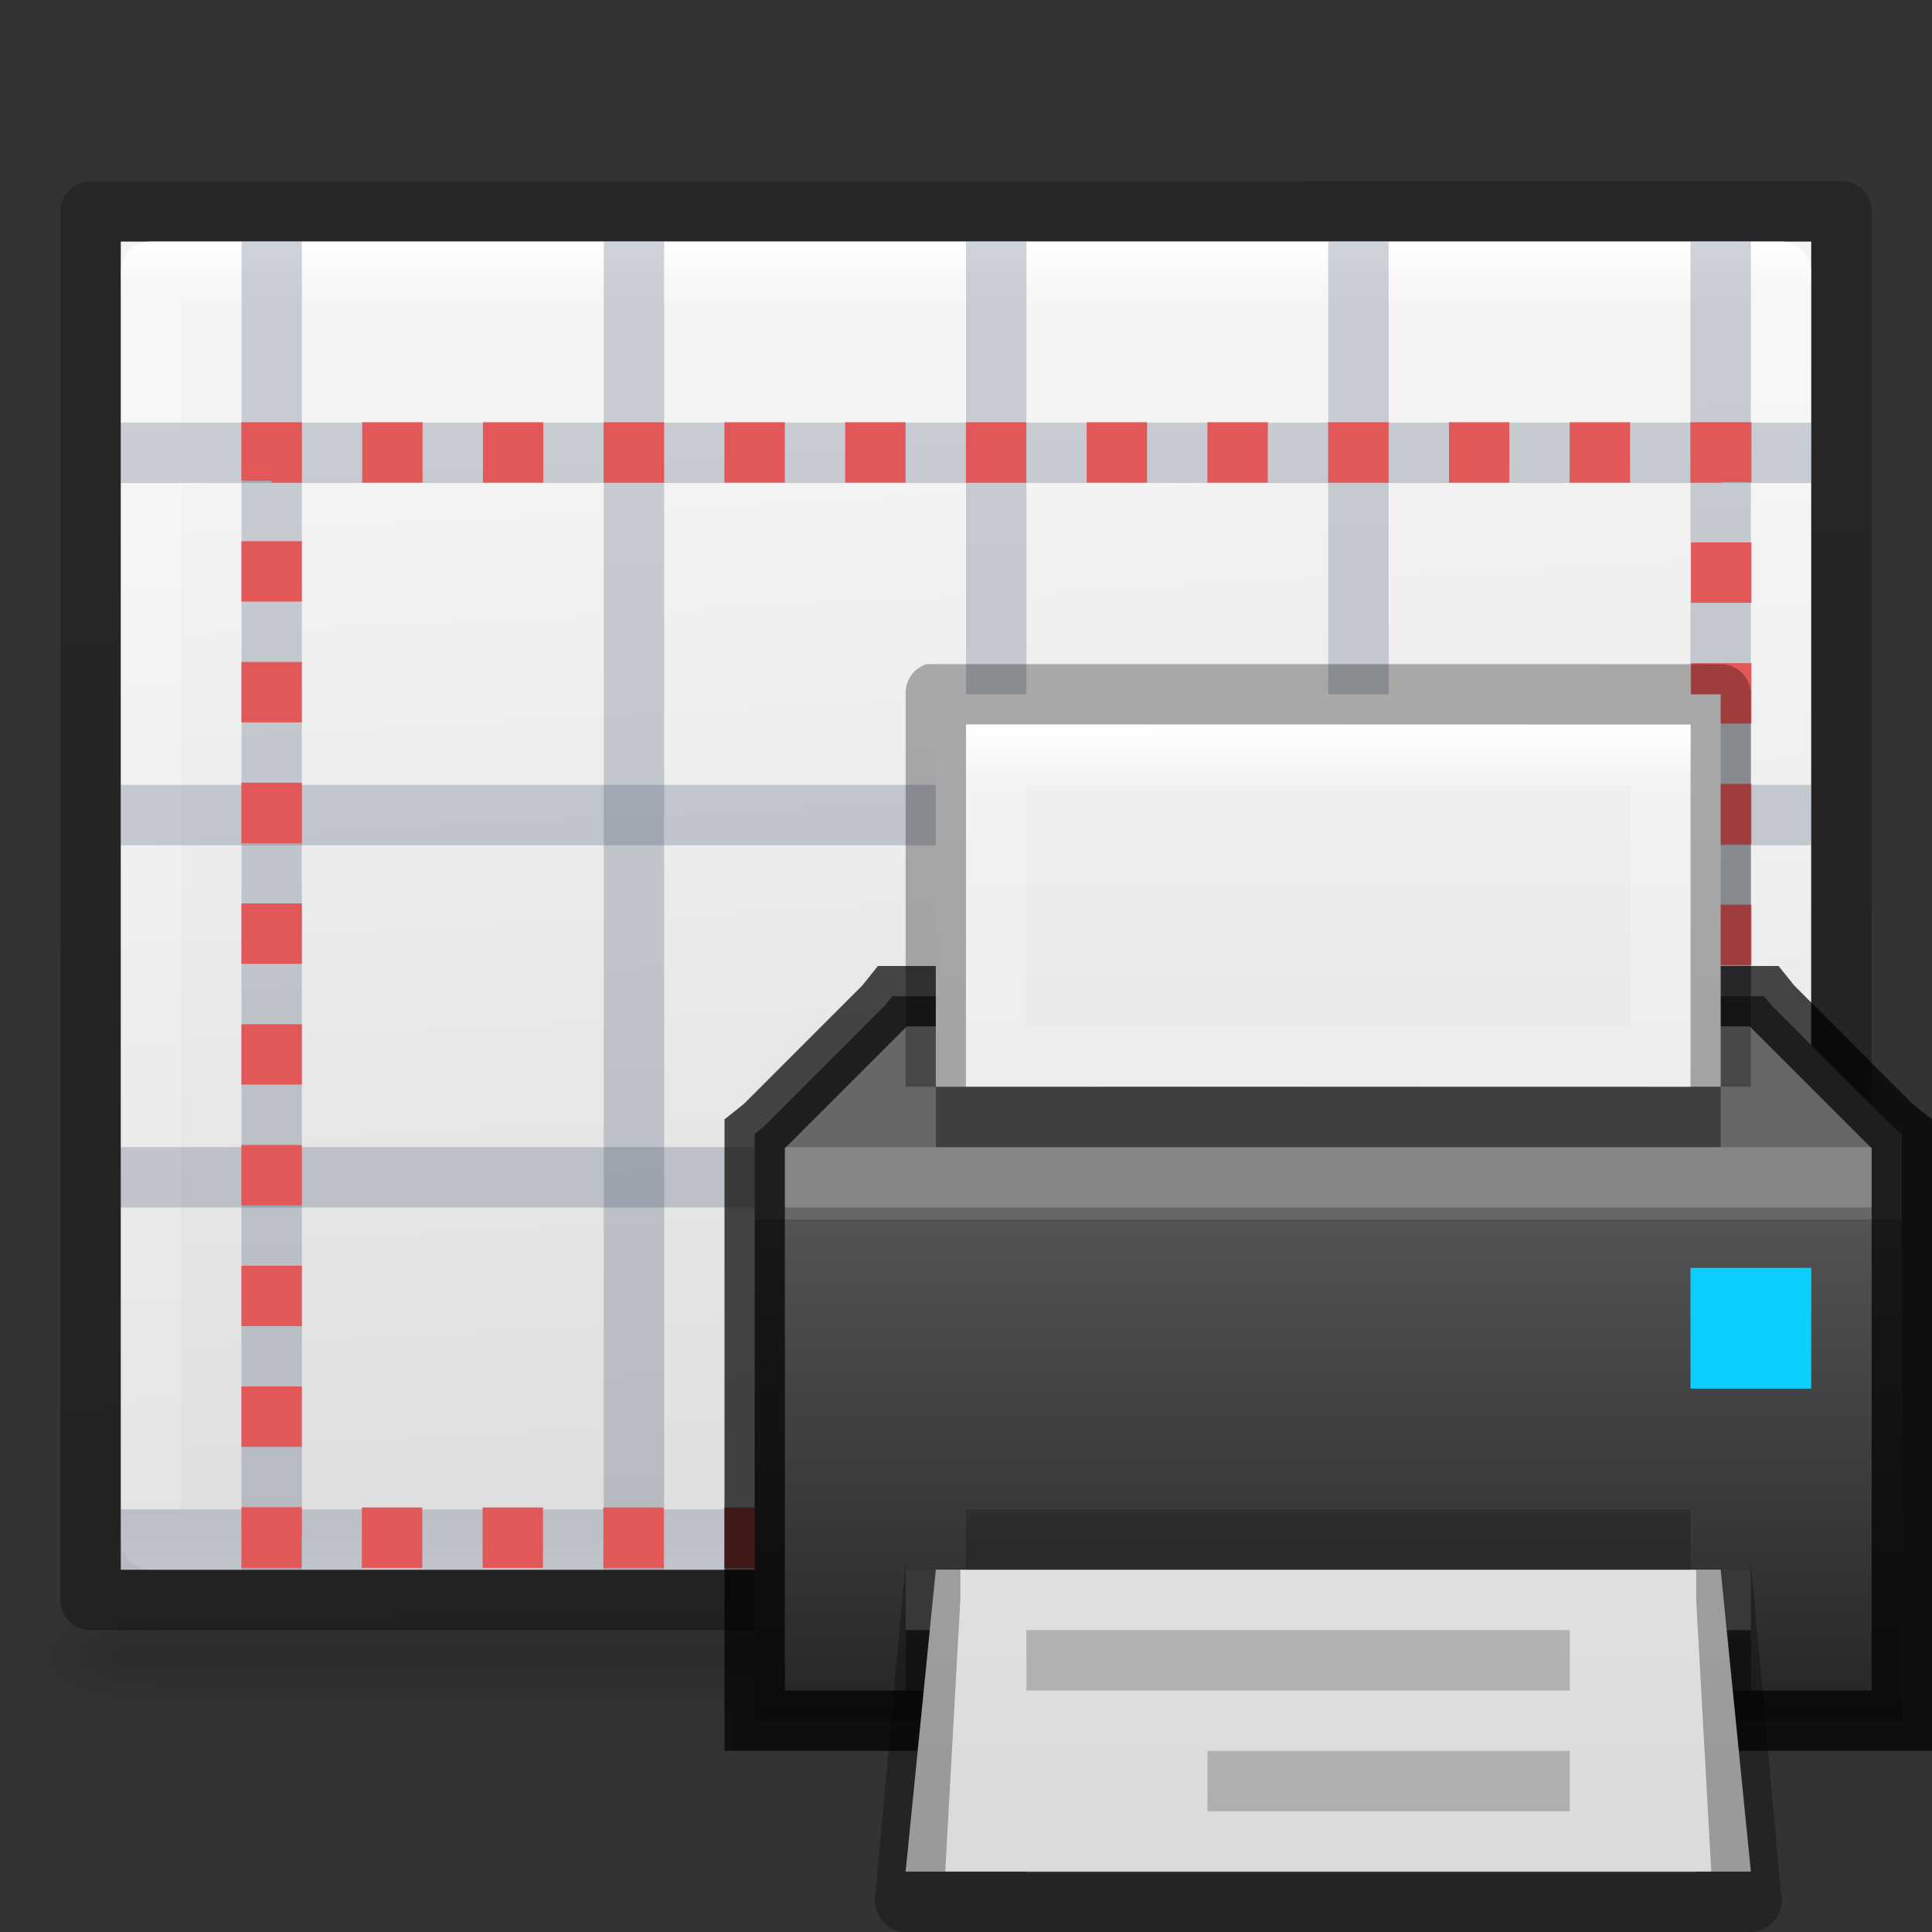 <?xml version="1.0" encoding="UTF-8" standalone="no"?>
<svg
   xmlns:dc="http://purl.org/dc/elements/1.1/"
   xmlns:cc="http://creativecommons.org/ns#"
   xmlns:rdf="http://www.w3.org/1999/02/22-rdf-syntax-ns#"
   xmlns:svg="http://www.w3.org/2000/svg"
   xmlns="http://www.w3.org/2000/svg"
   xmlns:xlink="http://www.w3.org/1999/xlink"
   xmlns:sodipodi="http://sodipodi.sourceforge.net/DTD/sodipodi-0.dtd"
   xmlns:inkscape="http://www.inkscape.org/namespaces/inkscape"
   id="svg3182"
   height="32"
   width="32"
   version="1.1"
   sodipodi:docname="defineprintarea.svg"
   inkscape:version="0.92.3 (unknown)"
   inkscape:export-filename="/home/rizmut/Dokumen/Rizmut/Github/libreoffice-style-elementary/images_elementary/cmd/32/defineprintarea.png"
   inkscape:export-xdpi="96"
   inkscape:export-ydpi="96">
  <rect width="100%" height="100%" fill="#333333" stroke="none"/>
  <sodipodi:namedview
     pagecolor="#ffffff"
     bordercolor="#666666"
     borderopacity="1"
     objecttolerance="10"
     gridtolerance="10"
     guidetolerance="10"
     inkscape:pageopacity="0"
     inkscape:pageshadow="2"
     inkscape:window-width="1366"
     inkscape:window-height="706"
     id="namedview58"
     showgrid="true"
     inkscape:zoom="14.75"
     inkscape:cx="29.301834"
     inkscape:cy="12.52236"
     inkscape:window-x="0"
     inkscape:window-y="0"
     inkscape:window-maximized="1"
     inkscape:current-layer="svg3182"
     inkscape:snap-global="false">
    <inkscape:grid
       type="xygrid"
       id="grid3719" />
  </sodipodi:namedview>
  <defs
     id="defs3184">
    <linearGradient
       id="linearGradient3977">
      <stop
         offset="0"
         style="stop-color:#ffffff;stop-opacity:1"
         id="stop3979" />
      <stop
         offset="0.036"
         style="stop-color:#ffffff;stop-opacity:0.235"
         id="stop3981" />
      <stop
         offset="0.951"
         style="stop-color:#ffffff;stop-opacity:0.157"
         id="stop3983" />
      <stop
         offset="1"
         style="stop-color:#ffffff;stop-opacity:0.392"
         id="stop3985" />
    </linearGradient>
    <linearGradient
       id="linearGradient3600-4">
      <stop
         offset="0"
         style="stop-color:#f4f4f4;stop-opacity:1"
         id="stop3602-7" />
      <stop
         offset="1"
         style="stop-color:#dbdbdb;stop-opacity:1"
         id="stop3604-6" />
    </linearGradient>
    <linearGradient
       id="linearGradient5060">
      <stop
         offset="0"
         style="stop-color:#000000;stop-opacity:1"
         id="stop5062" />
      <stop
         offset="1"
         style="stop-color:#000000;stop-opacity:0"
         id="stop5064" />
    </linearGradient>
    <linearGradient
       id="linearGradient5048">
      <stop
         offset="0"
         style="stop-color:#000000;stop-opacity:0"
         id="stop5050" />
      <stop
         offset="0.5"
         style="stop-color:#000000;stop-opacity:1"
         id="stop5056" />
      <stop
         offset="1"
         style="stop-color:#000000;stop-opacity:0"
         id="stop5052" />
    </linearGradient>
    <linearGradient
       gradientTransform="matrix(0.568,0,0,0.73,2.378,-2.514)"
       gradientUnits="userSpaceOnUse"
       xlink:href="#linearGradient3977"
       id="linearGradient3013"
       y2="32.222"
       x2="43.381"
       y1="32.222"
       x1="4.619" />
    <linearGradient
       gradientTransform="matrix(0.629,0,0,0.608,0.914,-0.535)"
       gradientUnits="userSpaceOnUse"
       xlink:href="#linearGradient3600-4"
       id="linearGradient3016"
       y2="25.534"
       x2="44.682"
       y1="27.178"
       x1="11.273" />
    <radialGradient
       gradientTransform="matrix(0.016,0,0,0.008,17.61,25.981)"
       gradientUnits="userSpaceOnUse"
       xlink:href="#linearGradient5060"
       id="radialGradient3021"
       fy="486.648"
       fx="605.714"
       r="117.143"
       cy="486.648"
       cx="605.714" />
    <radialGradient
       gradientTransform="matrix(-0.016,0,0,0.008,14.39,25.981)"
       gradientUnits="userSpaceOnUse"
       xlink:href="#linearGradient5060"
       id="radialGradient3024"
       fy="486.648"
       fx="605.714"
       r="117.143"
       cy="486.648"
       cx="605.714" />
    <linearGradient
       gradientTransform="matrix(0.046,0,0,0.008,-0.542,25.981)"
       gradientUnits="userSpaceOnUse"
       xlink:href="#linearGradient5048"
       id="linearGradient3027"
       y2="609.505"
       x2="302.857"
       y1="366.648"
       x1="302.857" />
    <linearGradient
       id="linearGradient3104-6">
      <stop
         id="stop3106-3"
         style="stop-color:#000000;stop-opacity:0.318"
         offset="0" />
      <stop
         id="stop3108-9"
         style="stop-color:#000000;stop-opacity:0.24"
         offset="1" />
    </linearGradient>
    <linearGradient
       y2="35.258"
       x2="-68.351"
       y1="31.867"
       x1="-21.238"
       gradientTransform="matrix(0.531,0,0,0.59,39.27,-1.792)"
       gradientUnits="userSpaceOnUse"
       id="linearGradient3148"
       xlink:href="#linearGradient3104-6" />
    <radialGradient
       gradientTransform="matrix(0,0.686,-0.746,0,60.288,-27.737)"
       gradientUnits="userSpaceOnUse"
       xlink:href="#linearGradient3242-7-3-8-0-4-58-06"
       id="radialGradient3343"
       fy="48.709"
       fx="65.325"
       r="31"
       cy="48.709"
       cx="65.325" />
    <linearGradient
       id="linearGradient3242-7-3-8-0-4-58-06">
      <stop
         id="stop3244-5-8-5-6-4-3-8"
         style="stop-color:#cdf87e;stop-opacity:1"
         offset="0" />
      <stop
         id="stop3246-9-5-1-5-3-0-7"
         style="stop-color:#a2e34f;stop-opacity:1"
         offset="0.262" />
      <stop
         id="stop3248-7-2-0-7-5-35-9"
         style="stop-color:#68b723;stop-opacity:1"
         offset="0.661" />
      <stop
         id="stop3250-8-2-8-5-6-40-4"
         style="stop-color:#1d7e0d;stop-opacity:1"
         offset="1" />
    </linearGradient>
    <linearGradient
       gradientTransform="matrix(0.423,0,0,0.385,14.545,15.083)"
       gradientUnits="userSpaceOnUse"
       xlink:href="#linearGradient4154"
       id="linearGradient3030"
       y2="36.136"
       x2="24.139"
       y1="10.171"
       x1="24.139" />
    <linearGradient
       id="linearGradient4154">
      <stop
         offset="0"
         style="stop-color:#ffffff;stop-opacity:1"
         id="stop4156" />
      <stop
         offset="0"
         style="stop-color:#ffffff;stop-opacity:0.235"
         id="stop4158" />
      <stop
         offset="1"
         style="stop-color:#ffffff;stop-opacity:0.157"
         id="stop4160" />
      <stop
         offset="1"
         style="stop-color:#ffffff;stop-opacity:0.392"
         id="stop4162" />
    </linearGradient>
    <linearGradient
       gradientTransform="matrix(0.388,0,0,0.418,15.301,14.318)"
       gradientUnits="userSpaceOnUse"
       xlink:href="#linearGradient4333"
       id="linearGradient3030-1"
       y2="25.528"
       x2="24.139"
       y1="20.749"
       x1="24.139" />
    <linearGradient
       id="linearGradient4333">
      <stop
         id="stop4335"
         style="stop-color:#ffffff;stop-opacity:1"
         offset="0" />
      <stop
         id="stop4337"
         style="stop-color:#ffffff;stop-opacity:0.235"
         offset="0" />
      <stop
         id="stop4339"
         style="stop-color:#ffffff;stop-opacity:0.157"
         offset="1" />
      <stop
         id="stop4341"
         style="stop-color:#ffffff;stop-opacity:0.392"
         offset="1" />
    </linearGradient>
    <linearGradient
       xlink:href="#linearGradient3801"
       id="linearGradient3129"
       gradientUnits="userSpaceOnUse"
       gradientTransform="translate(0,-5)"
       x1="10"
       y1="0"
       x2="10"
       y2="22" />
    <linearGradient
       id="linearGradient3801">
      <stop
         style="stop-color:#ffffff;stop-opacity:1;"
         offset="0"
         id="stop3803" />
      <stop
         style="stop-color:#ffffff;stop-opacity:0;"
         offset="1"
         id="stop3805" />
    </linearGradient>
    <linearGradient
       xlink:href="#linearGradient3916"
       id="linearGradient3922"
       x1="11"
       y1="19"
       x2="11"
       y2="8"
       gradientUnits="userSpaceOnUse"
       gradientTransform="translate(1,-1)" />
    <linearGradient
       id="linearGradient3916">
      <stop
         style="stop-color:#232323;stop-opacity:1;"
         offset="0"
         id="stop3918" />
      <stop
         id="stop3926"
         offset="0.8"
         style="stop-color:#535353;stop-opacity:1;" />
      <stop
         id="stop3924"
         offset="0.8"
         style="stop-color:#676767;stop-opacity:1;" />
      <stop
         style="stop-color:#676767;stop-opacity:1;"
         offset="1"
         id="stop3920" />
    </linearGradient>
    <linearGradient
       xlink:href="#b"
       id="linearGradient3134"
       gradientUnits="userSpaceOnUse"
       gradientTransform="matrix(0.486,0,0,-0.259,-0.657,10.219)"
       x1="30.176"
       y1="47.256"
       x2="30.176"
       y2="-26.225" />
    <linearGradient
       id="b"
       gradientTransform="matrix(0.486,0,0,0.456,-34.657,-3.314)"
       gradientUnits="userSpaceOnUse"
       x1="25.132"
       x2="25.132"
       y1="0.985"
       y2="47.013">
      <stop
         offset="0"
         stop-color="#f4f4f4"
         id="stop1264" />
      <stop
         offset="1"
         stop-color="#dbdbdb"
         id="stop1266" />
    </linearGradient>
    <linearGradient
       xlink:href="#b"
       id="linearGradient4032"
       gradientUnits="userSpaceOnUse"
       gradientTransform="matrix(0.486,0,0,-0.259,-0.657,24.719)"
       x1="28.118"
       y1="91.732"
       x2="28.118"
       y2="22.118" />
    <linearGradient
       id="a"
       gradientTransform="matrix(0.405,0,0,0.514,2.27,-2.324)"
       gradientUnits="userSpaceOnUse"
       x1="24"
       x2="24"
       y1="6.474"
       y2="41.526">
      <stop
         offset="0"
         stop-color="#fff"
         id="stop1255" />
      <stop
         offset="0.056"
         stop-color="#fff"
         stop-opacity=".235"
         id="stop1257" />
      <stop
         offset="1"
         stop-color="#fff"
         stop-opacity=".157"
         id="stop1259" />
      <stop
         offset="1"
         stop-color="#fff"
         stop-opacity=".392"
         id="stop1261" />
    </linearGradient>
  </defs>
  <g
     id="g904"
     transform="translate(-2.441,-2.441)">
    <rect
       width="22.1"
       height="2"
       x="4.95"
       y="29"
       id="rect2879"
       style="display:inline;overflow:visible;visibility:visible;opacity:0.15;fill:url(#linearGradient3027);fill-opacity:1;fill-rule:nonzero;stroke:none;stroke-width:1;marker:none" />
    <path
       d="m 4.95,29 c 0,0 0,2 0,2 -0.807,0.004 -1.95,-0.448 -1.95,-1 0,-0.552 0.9,-1 1.95,-1 z"
       id="path2881"
       style="display:inline;overflow:visible;visibility:visible;opacity:0.15;fill:url(#radialGradient3024);fill-opacity:1;fill-rule:nonzero;stroke:none;stroke-width:1;marker:none"
       inkscape:connector-curvature="0" />
    <path
       d="m 27.05,29 c 0,0 0,2 0,2 0.807,0.004 1.95,-0.448 1.95,-1 0,-0.552 -0.9,-1 -1.95,-1 z"
       id="path2883"
       style="display:inline;overflow:visible;visibility:visible;opacity:0.15;fill:url(#radialGradient3021);fill-opacity:1;fill-rule:nonzero;stroke:none;stroke-width:1;marker:none"
       inkscape:connector-curvature="0" />
  </g>
  <g
     id="g909"
     transform="rotate(90,16,15)">
    <path
       d="m 5,1 c 5.041,0 22,0.002 22,0.002 L 27,29 C 27,29 12.333,29 5,29 5,19.667 5,10.333 5,1 Z"
       id="path4160-3"
       style="display:inline;fill:url(#linearGradient3016);fill-opacity:1;stroke:none"
       inkscape:connector-curvature="0" />
    <path
       d="m 26.5,28.5 h -21 v -27 h 21 z"
       id="rect6741-1"
       style="fill:none;stroke:url(#linearGradient3013);stroke-width:1;stroke-linecap:round;stroke-linejoin:round;stroke-miterlimit:4;stroke-dasharray:none;stroke-dashoffset:0;stroke-opacity:1"
       inkscape:connector-curvature="0" />
    <path
       style="display:inline;fill:none;stroke:url(#linearGradient3148);stroke-width:1;stroke-linecap:butt;stroke-linejoin:round;stroke-miterlimit:4;stroke-dasharray:none;stroke-dashoffset:0;stroke-opacity:1"
       id="path4160-6-1"
       d="m 4.5,0.5 c 5.27,0 23,0.002 23,0.002 l 2.4e-5,28.998 c 0,0 -15.333,0 -23,0 0,-9.667 0,-19.333 0,-29 z"
       inkscape:connector-curvature="0" />
  </g>
  <rect
     style="opacity:0.7;vector-effect:none;fill:#2c465d;fill-opacity:0.325;stroke:none;stroke-width:1;stroke-linecap:butt;stroke-linejoin:miter;stroke-miterlimit:4;stroke-dasharray:none;stroke-dashoffset:0;stroke-opacity:1;marker:none"
     id="rect930"
     width="1"
     height="22"
     x="4"
     y="4" />
  <rect
     style="opacity:0.7;vector-effect:none;fill:#2c465d;fill-opacity:0.325;stroke:none;stroke-width:1;stroke-linecap:butt;stroke-linejoin:miter;stroke-miterlimit:4;stroke-dasharray:none;stroke-dashoffset:0;stroke-opacity:1;marker:none"
     id="rect934"
     width="1"
     height="22"
     x="10"
     y="4" />
  <rect
     style="opacity:0.7;vector-effect:none;fill:#2c465d;fill-opacity:0.325;stroke:none;stroke-width:1;stroke-linecap:butt;stroke-linejoin:miter;stroke-miterlimit:4;stroke-dasharray:none;stroke-dashoffset:0;stroke-opacity:1;marker:none"
     id="rect938"
     width="1"
     height="22"
     x="16"
     y="4" />
  <rect
     style="opacity:0.7;vector-effect:none;fill:#2c465d;fill-opacity:0.325;stroke:none;stroke-width:1;stroke-linecap:butt;stroke-linejoin:miter;stroke-miterlimit:4;stroke-dasharray:none;stroke-dashoffset:0;stroke-opacity:1;marker:none"
     id="rect942"
     width="1"
     height="22"
     x="22"
     y="4" />
  <rect
     style="opacity:0.7;vector-effect:none;fill:#2c465d;fill-opacity:0.325;stroke:none;stroke-width:1;stroke-linecap:butt;stroke-linejoin:miter;stroke-miterlimit:4;stroke-dasharray:none;stroke-dashoffset:0;stroke-opacity:1;marker:none"
     id="rect946"
     width="1"
     height="22"
     x="28"
     y="4" />
  <g
     id="g963"
     transform="matrix(0,1,-1.273,0,35.091,3)">
    <rect
       style="opacity:0.7;vector-effect:none;fill:#2c465d;fill-opacity:0.325;stroke:none;stroke-width:1;stroke-linecap:butt;stroke-linejoin:miter;stroke-miterlimit:4;stroke-dasharray:none;stroke-dashoffset:0;stroke-opacity:1;marker:none"
       id="rect948"
       width="1"
       height="22"
       x="4"
       y="4" />
    <rect
       style="opacity:0.7;vector-effect:none;fill:#2c465d;fill-opacity:0.325;stroke:none;stroke-width:1;stroke-linecap:butt;stroke-linejoin:miter;stroke-miterlimit:4;stroke-dasharray:none;stroke-dashoffset:0;stroke-opacity:1;marker:none"
       id="rect950"
       width="1"
       height="22"
       x="10"
       y="4" />
    <rect
       style="opacity:0.7;vector-effect:none;fill:#2c465d;fill-opacity:0.325;stroke:none;stroke-width:1;stroke-linecap:butt;stroke-linejoin:miter;stroke-miterlimit:4;stroke-dasharray:none;stroke-dashoffset:0;stroke-opacity:1;marker:none"
       id="rect952"
       width="1"
       height="22"
       x="16"
       y="4" />
    <rect
       style="opacity:0.7;vector-effect:none;fill:#2c465d;fill-opacity:0.325;stroke:none;stroke-width:1;stroke-linecap:butt;stroke-linejoin:miter;stroke-miterlimit:4;stroke-dasharray:none;stroke-dashoffset:0;stroke-opacity:1;marker:none"
       id="rect954"
       width="1"
       height="22"
       x="22"
       y="4" />
  </g>
  <rect
     style="display:inline;fill:none;fill-opacity:1;stroke:#e25757;stroke-width:1;stroke-miterlimit:4;stroke-dasharray:1, 1;stroke-dashoffset:0.5;stroke-opacity:1"
     id="rect3775"
     y="7.494"
     x="4.499"
     height="17.975"
     width="24.01" />
  <g
     transform="translate(10,11)"
     style="display:inline"
     id="g3582">
    <path
       sodipodi:nodetypes="ccccc"
       inkscape:connector-curvature="0"
       style="display:inline;opacity:0.4;fill:#ffffff;fill-opacity:1;stroke:none"
       d="m 6,1 v 1 c 4.158,7.52e-5 11.293,-7.52e-5 12,0 V 1 c -0.707,-7.52e-5 -7.842,7.52e-5 -12,0 z"
       id="path4291" />
    <path
       sodipodi:nodetypes="cccccccccc"
       inkscape:connector-curvature="0"
       style="opacity:0.4;fill:url(#linearGradient3129);fill-opacity:1"
       d="M 6,1 V 15 H 18 V 1 Z M 7,2 H 17 V 14 H 7 Z"
       id="path4293" />
    <path
       sodipodi:nodetypes="ccccccccccccccccccc"
       inkscape:connector-curvature="0"
       id="rect3145"
       d="m 4.781,5.5 -0.125,0.156 -2,2 L 2.5,7.781 V 8 17 17.5 H 3 21 21.5 V 17 8 7.781 l -0.156,-0.125 -2,-2 L 19.219,5.5 H 19 5 Z"
       style="fill:url(#linearGradient3922);fill-opacity:1;stroke:none" />
    <path
       sodipodi:nodetypes="ccccccccccccccccccc"
       inkscape:connector-curvature="0"
       style="opacity:0.71;fill:none;stroke:#000000;stroke-opacity:1"
       d="m 4.781,5.5 -0.125,0.156 -2,2 L 2.5,7.781 V 8 17 17.5 H 3 21 21.5 V 17 8 7.781 l -0.156,-0.125 -2,-2 L 19.219,5.5 H 19 5 Z"
       id="path3935" />
    <path
       sodipodi:nodetypes="cccccc"
       inkscape:connector-curvature="0"
       d="M 5.5,7 C 9.396,7 18.5,6.999 18.5,6.999 l 2.1e-5,-6.499 H 5.5 v 6.5 z"
       id="path4287"
       style="display:inline;fill:url(#linearGradient3134);fill-opacity:1;stroke:none" />
    <rect
       y="8"
       x="3"
       height="1"
       width="18"
       id="rect3937"
       style="opacity:0.2;fill:#ffffff;fill-opacity:1;stroke:none" />
    <path
       sodipodi:nodetypes="ccccccccccccc"
       inkscape:connector-curvature="0"
       id="path4289"
       d="M 5.344,0 C 5.13,0.07 4.989,0.275 5,0.5 V 7 H 6 V 1 c 3.946,9.56e-5 11.373,-9.56e-5 12,0 v 6 h 1 V 0.5 C 19,0.224 18.776,6.0362197e-6 18.5,0 H 5.5 C 5.469,-0.003 5.437,-0.003 5.406,0 5.385,-0.001 5.365,-0.001 5.344,0 Z"
       style="color:#000000;font-style:normal;font-variant:normal;font-weight:normal;font-stretch:normal;font-size:medium;line-height:normal;font-family:Sans;-inkscape-font-specification:Sans;text-indent:0;text-align:start;text-decoration:none;text-decoration-line:none;letter-spacing:normal;word-spacing:normal;text-transform:none;writing-mode:lr-tb;direction:ltr;baseline-shift:baseline;text-anchor:start;display:inline;overflow:visible;visibility:visible;opacity:0.3;fill:#000000;fill-opacity:1;stroke:none;stroke-width:1;marker:none;enable-background:accumulate" />
    <rect
       y="7"
       x="5.5"
       height="1"
       width="13"
       id="rect3948"
       style="opacity:0.4;fill:#000000;fill-opacity:1;stroke:none" />
    <rect
       transform="scale(1,-1)"
       y="-16"
       x="5"
       height="1"
       width="14"
       id="rect3950"
       style="fill:#505050;fill-opacity:1;stroke:none" />
    <rect
       y="14"
       x="6"
       height="1"
       width="12"
       id="rect3952"
       style="opacity:0.2;fill:#000000;fill-opacity:1;stroke:none" />
    <rect
       style="opacity:0.4;fill:#000000;fill-opacity:1;stroke:none"
       id="rect3954"
       width="14"
       height="1"
       x="5"
       y="16" />
    <path
       sodipodi:nodetypes="ccccc"
       inkscape:connector-curvature="0"
       style="display:inline;fill:url(#linearGradient4032);fill-opacity:1;stroke:none"
       id="path4030"
       d="M 19,20 18.5,15 H 5.5 L 5,20 Z" />
    <path
       sodipodi:nodetypes="ccccccccccccccccccccc"
       inkscape:connector-curvature="0"
       id="path4034"
       d="m 5,14.875 -0.5,5.5 C 4.423,20.674 4.691,21.01 5,21 h 14 c 0.309,0.01 0.577,-0.326 0.5,-0.625 L 19,14.875 V 15 h -0.906 v 0.5 0 l 0.25,4.5 h -0.25 v 0.031 H 7 V 20 H 5.656 l 0.25,-4.5 v 0 V 15 H 5 Z"
       style="color:#000000;font-style:normal;font-variant:normal;font-weight:normal;font-stretch:normal;font-size:medium;line-height:normal;font-family:Sans;-inkscape-font-specification:Sans;text-indent:0;text-align:start;text-decoration:none;text-decoration-line:none;letter-spacing:normal;word-spacing:normal;text-transform:none;writing-mode:lr-tb;direction:ltr;baseline-shift:baseline;text-anchor:start;display:inline;overflow:visible;visibility:visible;opacity:0.3;fill:#000000;fill-opacity:1;stroke:none;stroke-width:1;marker:none;enable-background:accumulate" />
    <rect
       y="16"
       x="7"
       height="1"
       width="9"
       id="rect4046"
       style="opacity:0.2;fill:#000000;fill-opacity:1;stroke:none" />
    <rect
       style="color:#000000;display:inline;overflow:visible;visibility:visible;fill:#0cceff;fill-opacity:1;fill-rule:nonzero;stroke:none;stroke-width:1;marker:none;enable-background:accumulate"
       id="rect3991"
       y="10"
       x="18"
       height="2"
       width="2" />
    <path
       sodipodi:nodetypes="ccccc"
       id="path1291"
       d="m 17.502,6.505 -11.008,-0.005 0.01,-4.999 10.997,0.003 z"
       style="fill:none;stroke:url(#a);stroke-linecap:round"
       inkscape:connector-curvature="0" />
    <rect
       style="opacity:0.2;fill:#000000;fill-opacity:1;stroke:none;stroke-width:0.816"
       id="rect1900"
       width="6"
       height="1"
       x="10"
       y="18" />
  </g>
</svg>
